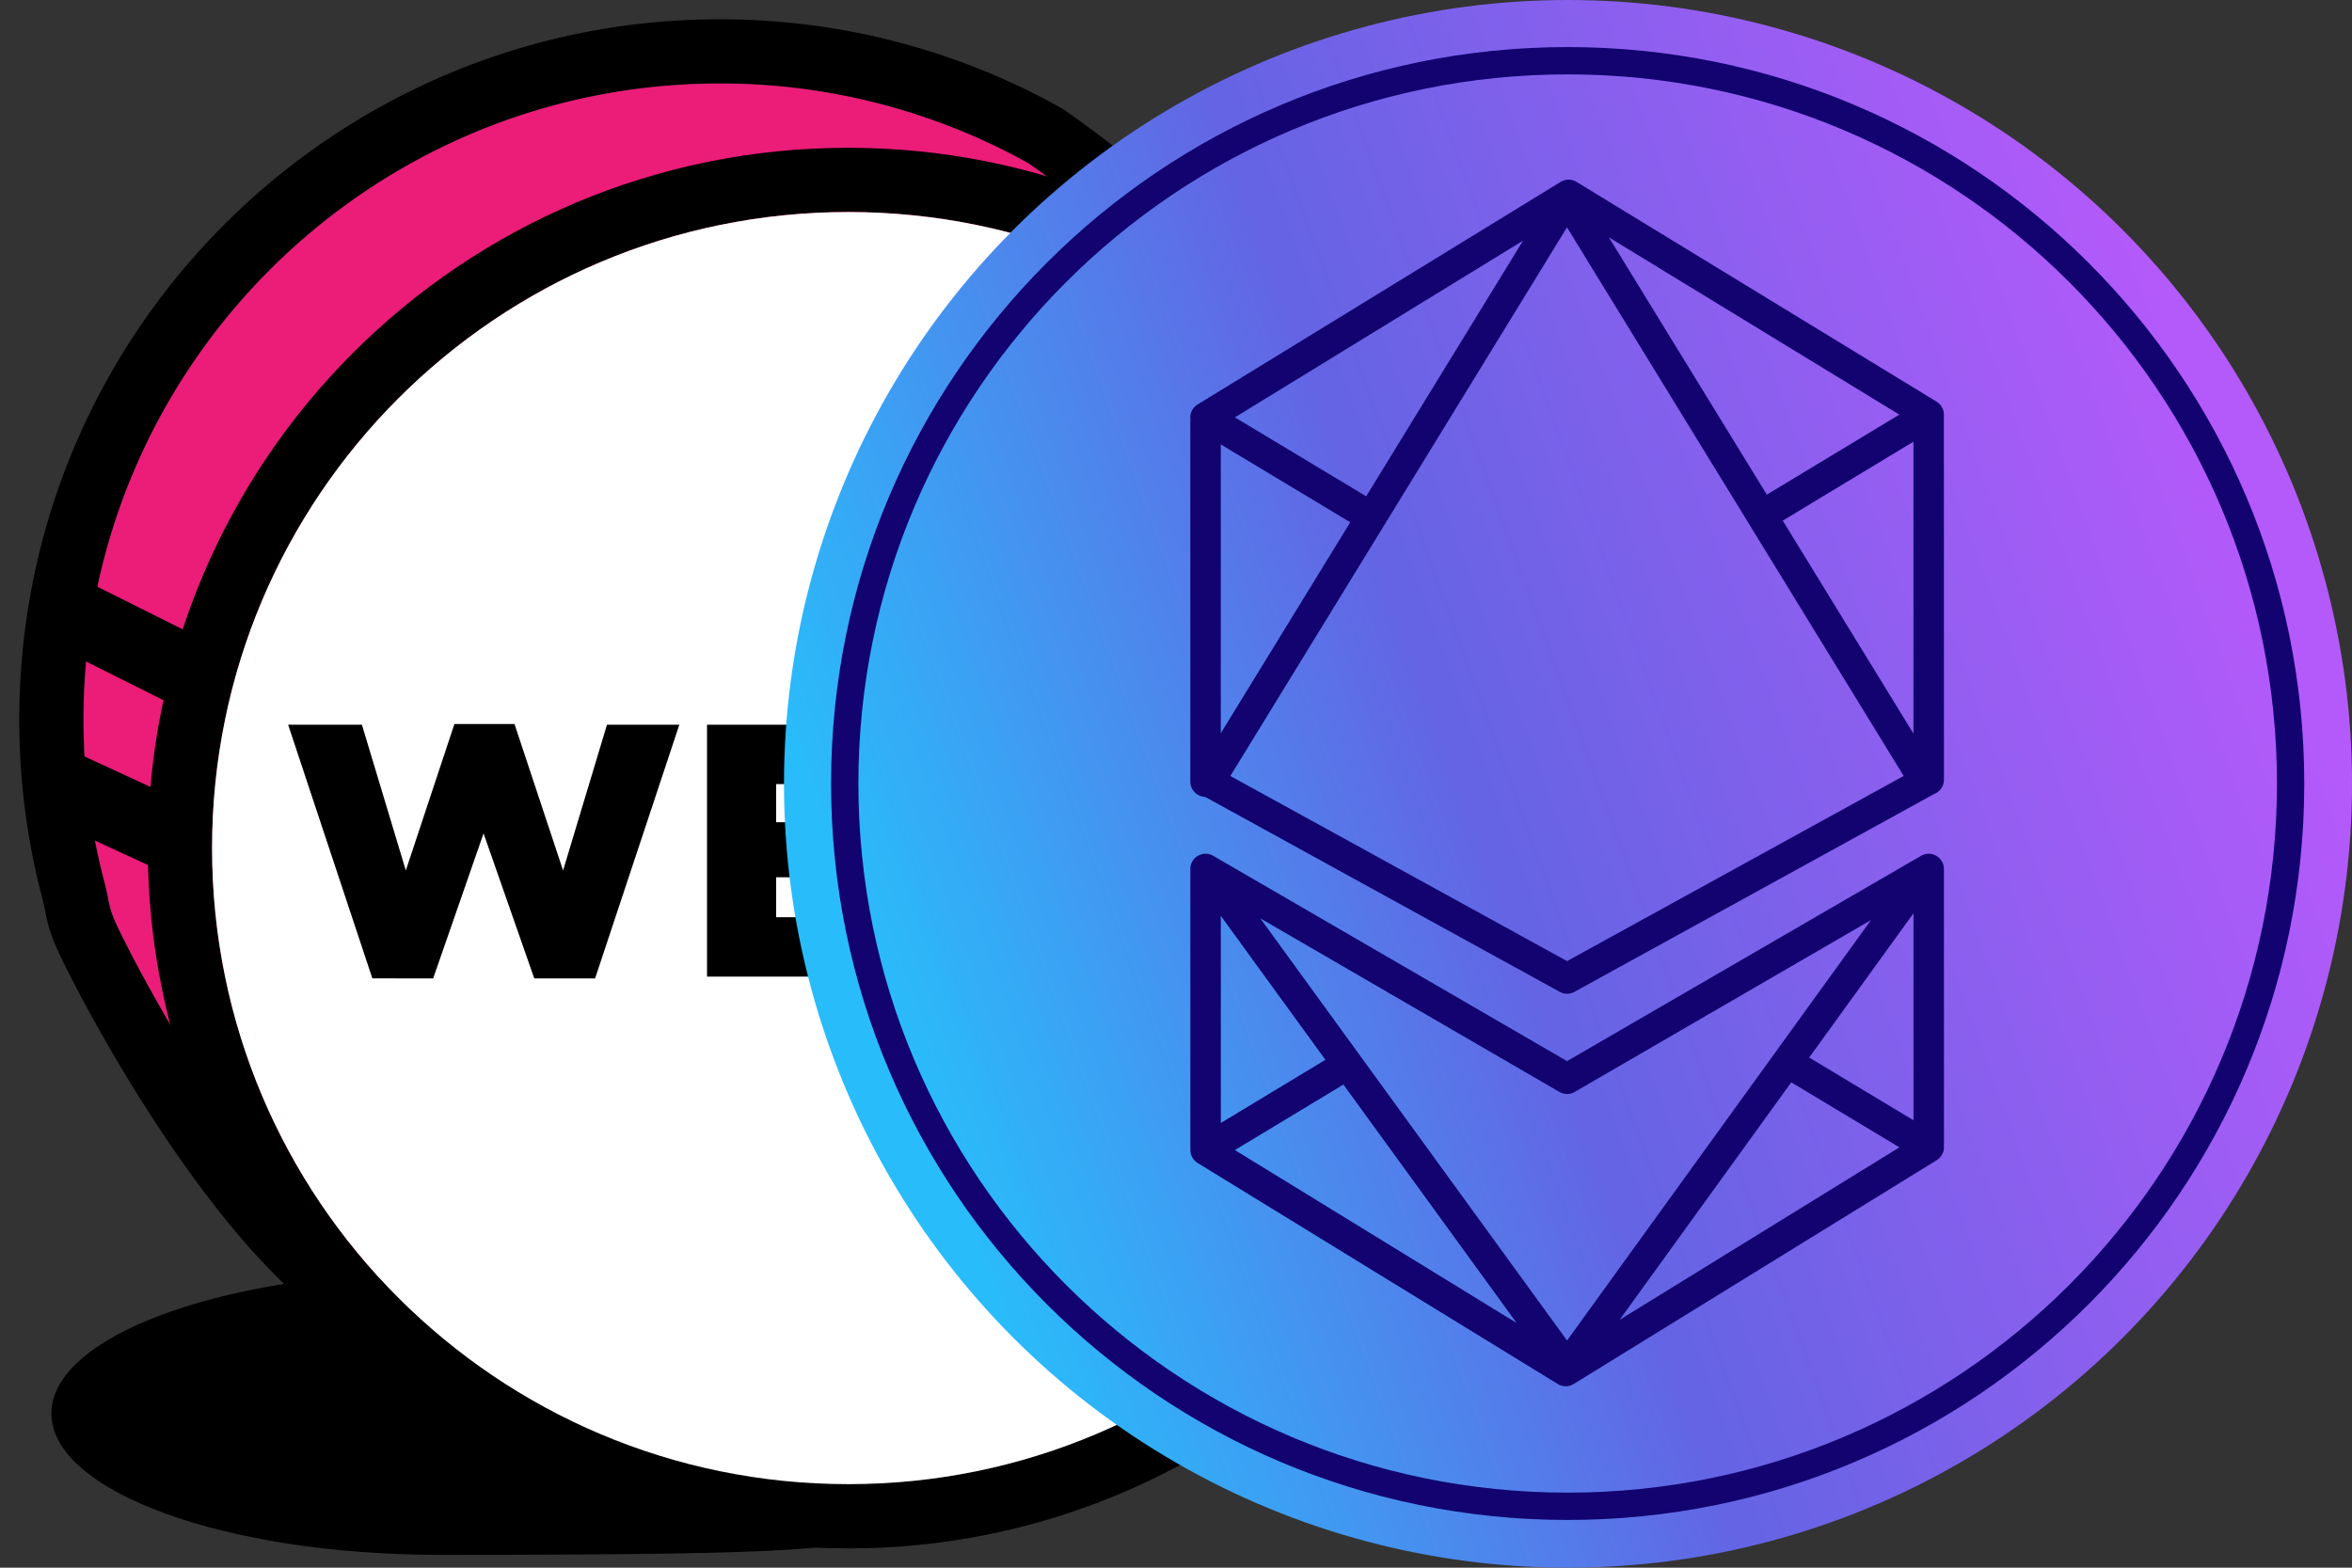 <svg xmlns="http://www.w3.org/2000/svg" viewBox="0 0 192 128"><rect x="0" y="0" width="192" height="128" fill="#333333" stroke="none"/><path d="M35.884 126.95c32.172 0 32.172-.48 37.628-2.098 7.128-2.116-20.128-20.984-37.628-20.984s-31.688 5.168-31.688 11.54c0 6.376 14.188 11.542 31.688 11.542"/><path d="m108.94 28.81 1.48 1.594-1.294 1.748c-41.96 56.734-66.132 82.42-76.388 78.976-6.246-2.1-12.51-8.41-18.776-17.574a130 130 0 0 1-6.15-9.988 108 108 0 0 1-2.862-5.452c-.702-1.474-1-2.38-1.234-3.572l-.028-.144q-.084-.475-.206-.942a57.2 57.2 0 0 1-1.908-14.702c0-31.58 25.6-57.18 57.18-57.18 9.894 0 19.428 2.518 27.878 7.244l.218.136q10.374 7.226 22.09 19.856M83.958 13.334A51.7 51.7 0 0 0 58.754 6.82C30.072 6.82 6.82 30.072 6.82 58.754c0 4.558.586 9.036 1.732 13.356.114.428.166.67.286 1.288l.024.128c.152.768.312 1.26.822 2.33a104 104 0 0 0 2.71 5.156c1.82 3.281 3.79 6.478 5.9 9.58 5.66 8.28 11.272 13.936 16.116 15.562 6.458 2.17 30.772-23.568 69.196-75.364Q93.138 19.748 83.958 13.334"/><path fill="#ec1c79" d="M83.958 13.334A51.7 51.7 0 0 0 58.754 6.82C30.072 6.82 6.82 30.072 6.82 58.754c0 4.558.586 9.036 1.732 13.356.114.428.166.67.286 1.288l.024.128c.152.768.312 1.26.822 2.33a104 104 0 0 0 2.71 5.156c1.82 3.281 3.79 6.478 5.9 9.58 5.66 8.28 11.272 13.936 16.116 15.562 6.458 2.17 30.772-23.568 69.196-75.364Q93.138 19.748 83.958 13.334"/><path d="M69.246 126.426c-31.58 0-57.18-25.6-57.18-57.18s25.6-57.18 57.18-57.18 57.18 25.6 57.18 57.18-25.6 57.18-57.18 57.18m0-5.246c28.682 0 51.934-23.252 51.934-51.934S97.928 17.312 69.246 17.312 17.312 40.564 17.312 69.246s23.252 51.934 51.934 51.934"/><path fill="#fff" d="M69.246 121.18c28.682 0 51.934-23.252 51.934-51.934S97.928 17.312 69.246 17.312 17.312 40.564 17.312 69.246s23.252 51.934 51.934 51.934"/><path d="m30.396 79.884-6.874-20.71h6.022l3.584 11.898 3.966-11.956H42l3.966 11.956 3.584-11.9h5.906L48.58 79.886h-4.966l-4.14-11.84-4.114 11.84zm27.32-.146V59.174h16.54v4.846H63.36v3.114h9.87v4.496h-9.87v3.26h11.046v4.848zm24.62 0v-15.57h-6.17v-4.994h18.038v4.994h-6.17v15.57zm14.364 0V59.174h5.7v7.696h7.314v-7.696h5.7v20.564h-5.7v-7.814H102.4v7.814zM4.98 52.988a2.937 2.937 0 1 1 2.628-5.254l8.394 4.196a2.938 2.938 0 0 1-2.628 5.254zm-.966 13.918a2.938 2.938 0 0 1 2.462-5.336l8.394 3.874a2.938 2.938 0 0 1-2.46 5.336z"/><circle cx="64" cy="64" r="64" fill="url(#_weeth)" transform="translate(64)"/><path fill="#120370" d="M158.678 93.495q.01.082.013.165a1.25 1.25 0 0 1-.592 1.067L128.465 113a1.24 1.24 0 0 1-1.304.001L97.766 94.956a1.25 1.25 0 0 1-.587-1.178 1 1 0 0 1-.007-.12l-.001-22.545q0-.04.003-.08a1.24 1.24 0 0 1 .317-.914 1.24 1.24 0 0 1 1.547-.243l28.885 16.764 28.618-16.602q.071-.041.145-.073a1.245 1.245 0 0 1 2.002.986l.003 22.368q-.001.09-.013.175M99.66 91.69l8.538-5.158-8.54-11.754zm10.006-3.138-8.858 5.35 23.005 14.125zm22.543 19.215 22.846-14.087-8.828-5.308zm15.48-21.42 8.514 5.12-.002-16.896zM127.3 89.155l-24.42-14.174 25.043 34.471 24.81-34.328-24.184 14.03a1.25 1.25 0 0 1-1.249 0M98.372 65.062a1.245 1.245 0 0 1-1.202-1.244l-.002-29.305q0-.11.018-.214a1.24 1.24 0 0 1 .575-1.271l29.636-18.176a1.24 1.24 0 0 1 1.297-.001l29.396 17.946a1.25 1.25 0 0 1 .596 1.065l-.001.055.001.057.003 29.69c0 .525-.326.975-.786 1.157l-29.38 16.162a1.25 1.25 0 0 1-1.199 0zm1.283-28.775.002 23.58 10.569-17.224zm56.543-.223-10.668 6.445 10.67 17.389zm-11.968 4.324 10.816-6.535-23.708-14.473zM124.331 19.65l-23.523 14.427 10.718 6.446zm-23.895 43.708 27.487 15.115 27.48-15.117-27.485-44.794z"/><path fill="none" stroke="#120370" stroke-width="2.23" d="M127.973 122.988c32.593 0 59.015-26.422 59.015-59.015S160.566 4.958 127.973 4.958 68.958 31.38 68.958 63.973s26.422 59.015 59.015 59.015Z"/><defs transform="translate(64)"><linearGradient id="_weeth" x1="8.865" x2="119.68" y1="84.058" y2="43.759" gradientUnits="userSpaceOnUse"><stop stop-color="#29bcfa"/><stop offset=".43" stop-color="#6464e4"/><stop offset="1" stop-color="#b45afa"/></linearGradient></defs></svg>
